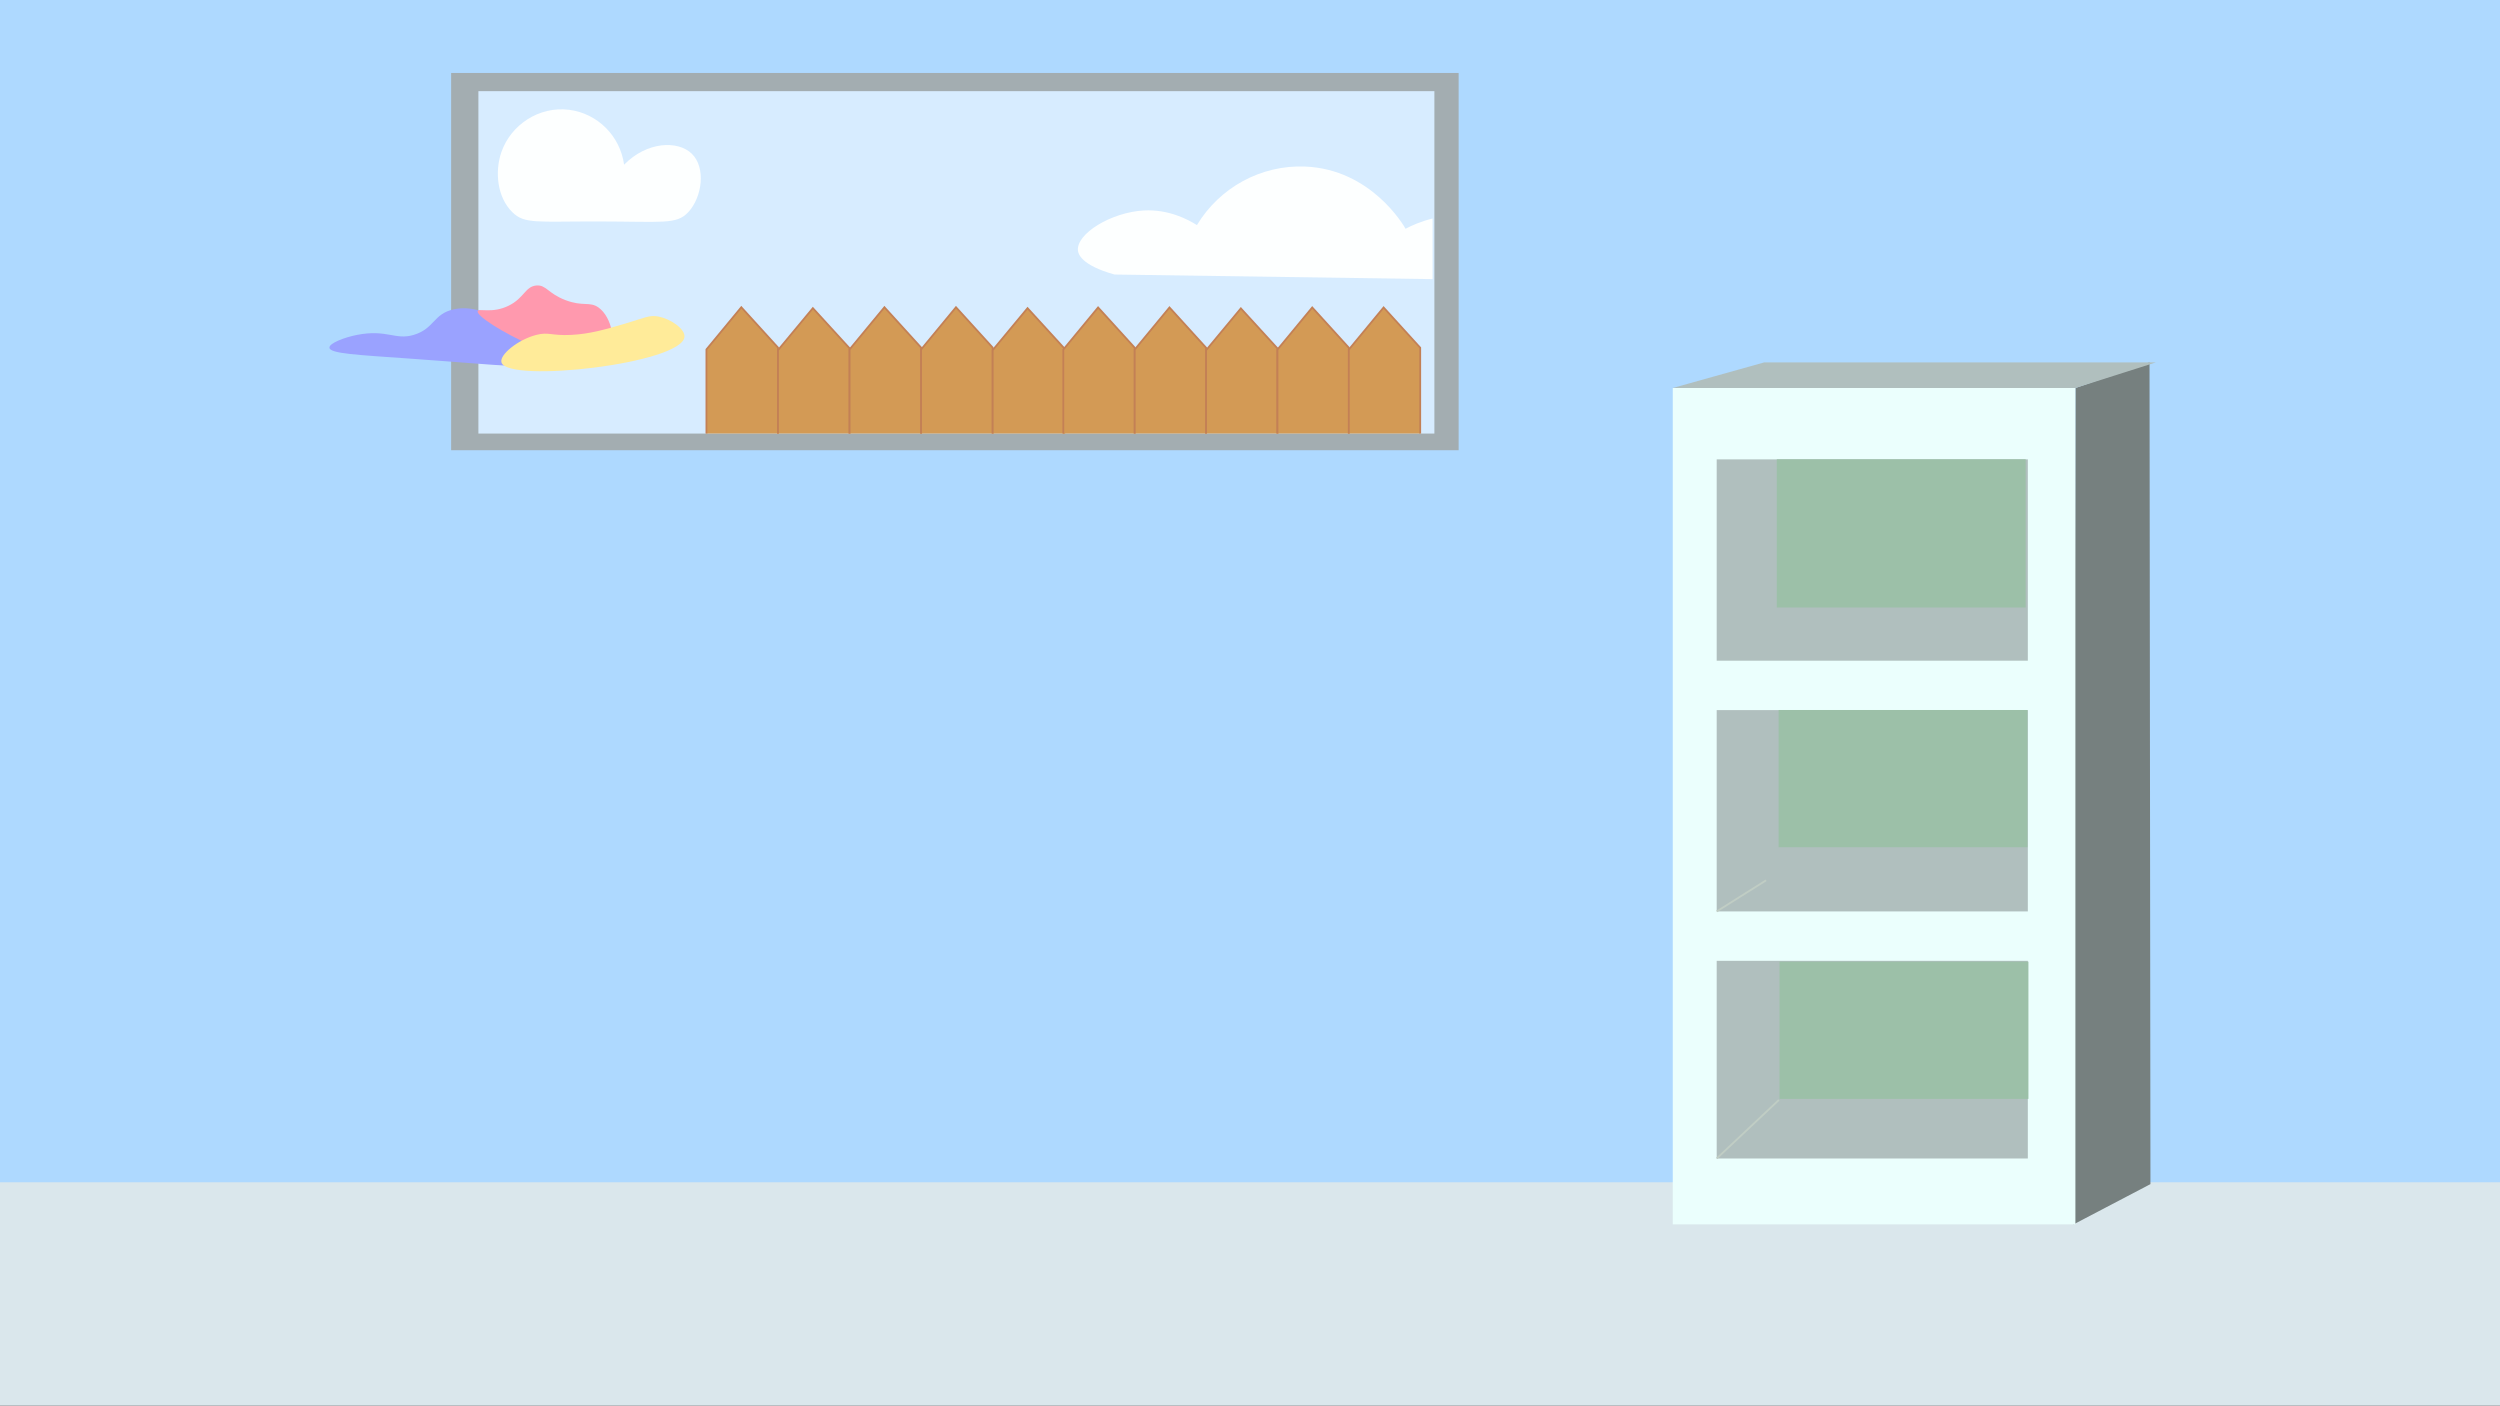 <?xml version="1.0" encoding="UTF-8"?>
<svg id="Layer_2" data-name="Layer 2" xmlns="http://www.w3.org/2000/svg" viewBox="0 0 1366 768">
  <rect x="0" y="0" width="1366" height="768" fill="#333333" stroke="none"/>
  <defs>
    <style>
      .cls-1 {
        fill: #dae7ec;
      }

      .cls-2 {
        fill: #9aa2ff;
      }

      .cls-3 {
        fill: #fdffff;
      }

      .cls-4 {
        fill: #aed9ff;
      }

      .cls-5 {
        fill: #b0bfbe;
      }

      .cls-6 {
        fill: none;
        stroke: #c0cdc4;
      }

      .cls-6, .cls-7 {
        stroke-miterlimit: 10;
      }

      .cls-8 {
        fill: #d7ecff;
      }

      .cls-9 {
        fill: #ebfffd;
      }

      .cls-10 {
        fill: #a3adb1;
      }

      .cls-11 {
        fill: #9cc0a8;
      }

      .cls-12 {
        fill: #ff99ae;
      }

      .cls-13 {
        fill: #ffeb99;
      }

      .cls-7 {
        fill: #d39a55;
        stroke: #c38055;
      }

      .cls-14 {
        fill: #76807f;
      }
    </style>
  </defs>
  <g id="Layer_1-2" data-name="Layer 1">
    <rect class="cls-4" width="1366" height="651"/>
    <rect class="cls-10" x="246.5" y="39.87" width="550.5" height="206.13"/>
    <rect class="cls-1" x="0" y="646" width="1366" height="122"/>
    <path class="cls-14" d="M1133,669c14-7.33,28-14.67,42-22-.17-149.67-.33-299.33-.5-449-13.5,4.67-27,9.33-40.5,14-.33,152.33-.67,304.67-1,457Z"/>
    <rect class="cls-8" x="261.4" y="49.81" width="522.35" height="187.09"/>
    <rect class="cls-9" x="914" y="212" width="220" height="457"/>
    <rect class="cls-5" x="938" y="251" width="170" height="110"/>
    <rect class="cls-5" x="938" y="388" width="170" height="110"/>
    <rect class="cls-5" x="938" y="525" width="170" height="108"/>
    <rect class="cls-11" x="971.83" y="387.94" width="136" height="75"/>
    <path class="cls-3" d="M782.75,119.41c-6.47,1.54-11.55,3.9-14.75,5.59-.94-1.69-18.83-32.59-55-34-23.9-.93-46.56,11.37-59,32-4.72-2.98-15.32-8.73-29-8-17.87.96-37.11,12.78-36,22,.19,1.54,1.52,7.88,20,13,57.92.84,115.83,1.68,173.75,2.52"/>
    <rect class="cls-11" x="970.83" y="250.94" width="136" height="81"/>
    <g>
      <path class="cls-7" d="M425.1,236.89v-46.95c-6.68-7.35-13.37-14.7-20.05-22.06-6.35,7.69-12.7,15.38-19.05,23.06v45.95"/>
      <path class="cls-7" d="M425.1,236.89v-45.57c6.35-7.65,12.7-15.29,19.05-22.94,6.68,7.32,13.37,14.63,20.05,21.94v46.57"/>
      <path class="cls-7" d="M503.3,236.89v-46.95c-6.68-7.35-13.37-14.7-20.05-22.06-6.35,7.69-12.7,15.38-19.05,23.06v45.95"/>
      <path class="cls-7" d="M542.4,236.89v-46.95c-6.68-7.35-13.37-14.7-20.05-22.06-6.35,7.69-12.7,15.38-19.05,23.06v45.95"/>
      <path class="cls-7" d="M581.5,236.89v-46.57c-6.68-7.31-13.37-14.62-20.05-21.94-6.35,7.65-12.7,15.29-19.05,22.94v45.57"/>
      <path class="cls-7" d="M581,236.89v-45.89c.17-.2.34-.41.5-.61,6.17-7.47,12.34-14.92,18.5-22.39,6.67,7.33,13.33,14.67,20,22v46.89"/>
      <path class="cls-7" d="M659,236.89v-46.89c-6.67-7.33-13.33-14.67-20-22-6.33,7.67-12.67,15.33-19,23v45.89"/>
      <path class="cls-7" d="M698,236.89v-46.51c-6.67-7.29-13.33-14.59-20-21.88-6.33,7.62-12.67,15.25-19,22.87v45.52"/>
      <path class="cls-7" d="M737,236.89v-46.89c-6.67-7.33-13.33-14.67-20-22-6.33,7.67-12.67,15.33-19,23v45.89"/>
      <path class="cls-7" d="M776,236.89v-46.89c-6.67-7.33-13.33-14.67-20-22-6.33,7.67-12.67,15.33-19,23v45.89"/>
    </g>
    <path class="cls-5" d="M914,212c16.67-4.67,33.33-9.33,50-14h214c-14.67,4.67-29.33,9.33-44,14h-220Z"/>
    <path class="cls-3" d="M280,116c6.65,6.5,13.29,4.94,47,5,35.24.06,42.62,1.79,49-5,7.67-8.17,9.84-24.36,2-32-7.6-7.4-24.56-6.73-37,6-2.11-15.69-14.52-28.04-30-30-16.6-2.1-31.88,8.35-37,23-3.77,10.8-2.35,24.85,6,33Z"/>
    <path class="cls-2" d="M180,190c-.22-2.5,8.42-5.7,15-7,16.4-3.23,20.96,3.01,31,0,11.51-3.45,10.66-11.54,22-14,10.14-2.2,19.13,2.47,24,5,9.1,4.72,24.48,16.61,22,23-2.02,5.2-14.34,2.9-70.17-1.06-28.66-2.03-43.55-2.71-43.83-5.94Z"/>
    <path class="cls-12" d="M261,170c.55-1.74,7.88,1.53,17-3,8.47-4.21,8.95-10.42,15-11,5.4-.51,6.35,4.32,16,8,9.61,3.66,13.15.58,18,4,7.37,5.19,10.3,20.09,5,26-12.43,13.86-72.61-18.95-71-24Z"/>
    <path class="cls-13" d="M274,198c-1.19-4.14,9.03-12.43,19-15,6.8-1.76,8.17.52,19,0,10.18-.49,18.64-2.97,29-6,11.2-3.28,13.8-5.08,19-4,6.58,1.36,14.31,6.71,14,11-1.05,14.66-96.67,25.58-100,14Z"/>
    <path class="cls-6" d="M938,498c9-5.67,18-11.33,27-17"/>
    <path class="cls-6" d="M938,633c11.33-10.67,22.67-21.33,34-32"/>
    <rect class="cls-11" x="972.33" y="525.44" width="136" height="75"/>
  </g>
</svg>